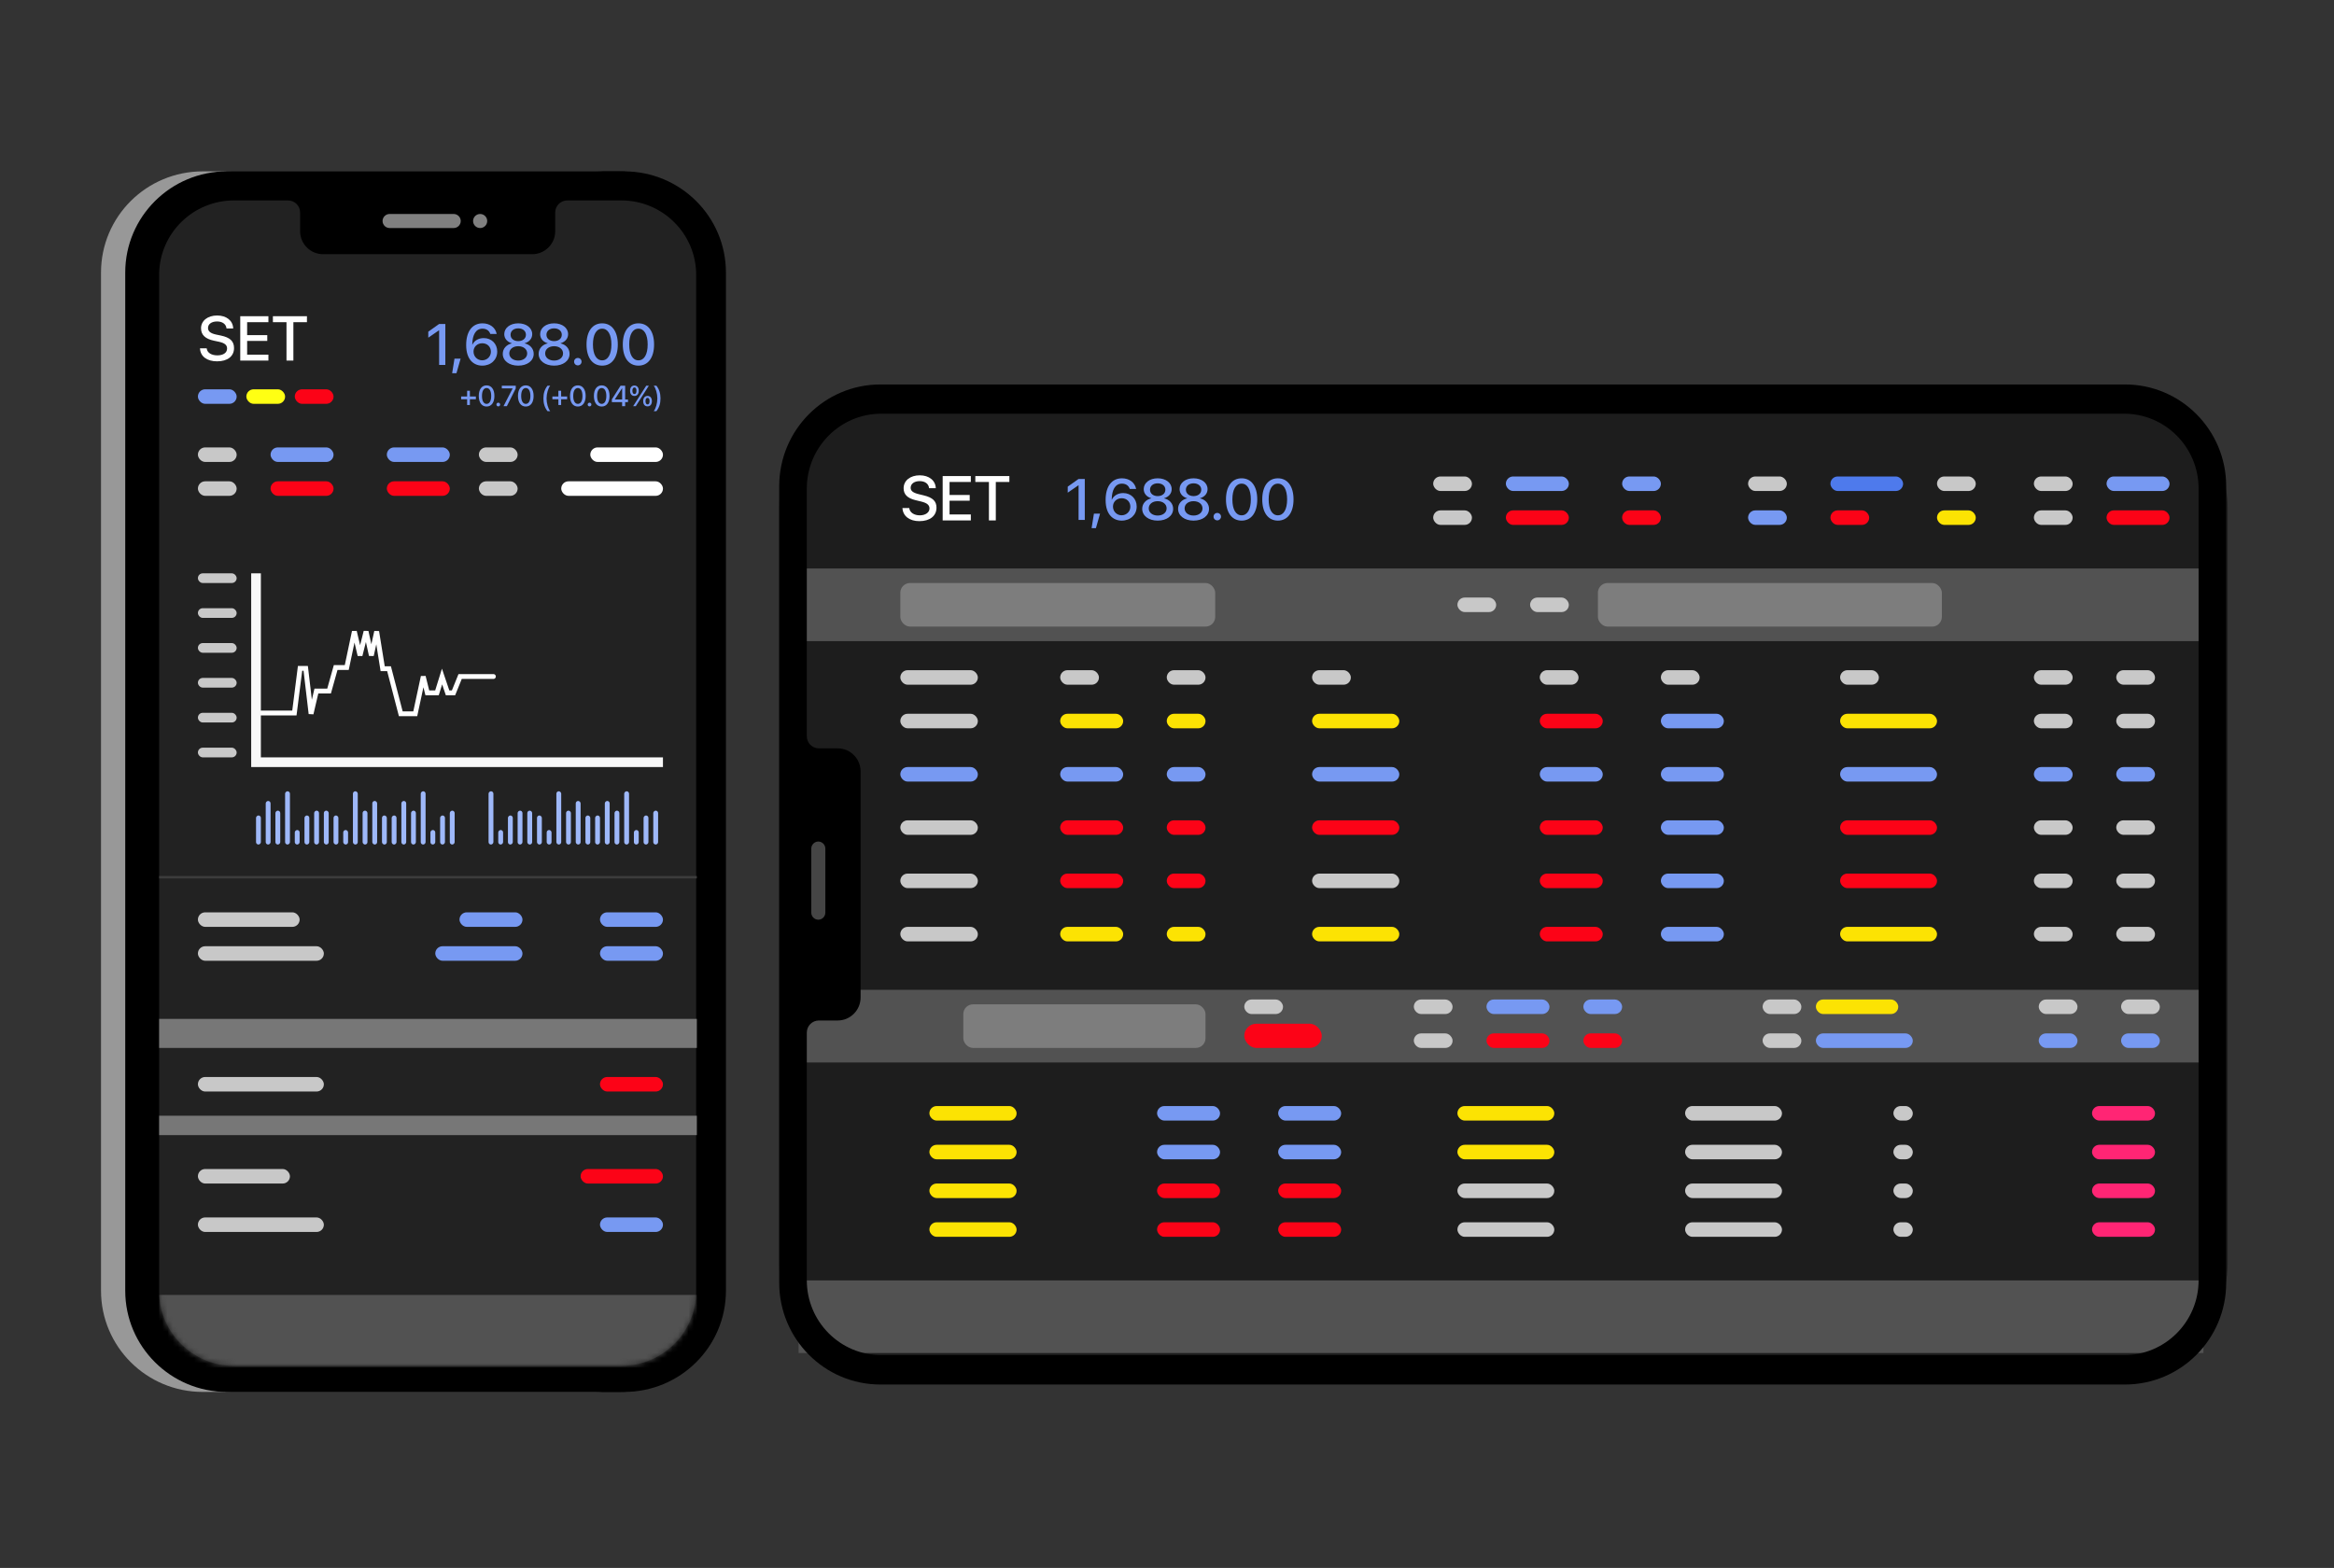 <svg width="439" height="295" viewBox="0 0 439 295" fill="none" xmlns="http://www.w3.org/2000/svg">
<rect x="0" y="0" width="439" height="295" fill="#333333" stroke="none"/>
<path d="M146.563 95.562L146.562 237.714C146.562 248.547 155.201 257.298 165.895 257.298L399.667 257.298C410.335 257.298 419 248.547 419 237.714L419 95.562C419 84.756 410.361 75.977 399.667 75.977L165.895 75.977C155.202 75.977 146.563 84.756 146.563 95.562Z" fill="#1D1D1D"/>
<line x1="150.207" y1="113.79" x2="414.444" y2="113.79" stroke="#525252" stroke-width="13.667"/>
<line x1="150.207" y1="247.731" x2="414.444" y2="247.731" stroke="#525252" stroke-width="13.667"/>
<line x1="150.207" y1="193.061" x2="414.444" y2="193.061" stroke="#525252" stroke-width="13.667"/>
<path d="M146.562 91.471L146.562 241.349C146.562 251.909 155.071 260.488 165.604 260.488L399.68 260.488C410.186 260.488 418.721 251.935 418.721 241.35L418.721 91.471C418.721 80.911 410.212 72.333 399.68 72.333L165.604 72.333C155.071 72.333 146.562 80.911 146.562 91.471ZM399.524 77.834C407.255 77.834 413.533 84.144 413.533 91.914L413.533 240.88C413.533 248.65 407.255 254.96 399.524 254.96L165.76 254.96C158.029 254.96 151.751 248.65 151.751 240.88L151.751 194.291C151.751 193.013 152.763 191.997 154.034 191.997L157.562 191.997C159.923 191.997 161.868 190.067 161.868 187.668L161.868 145.126C161.868 142.753 159.949 140.798 157.562 140.798L154.034 140.798C152.763 140.798 151.751 139.781 151.751 138.503L151.751 91.914C151.751 84.144 158.029 77.834 165.76 77.834L399.524 77.834Z" fill="black"/>
<rect x="283.237" y="89.645" width="11.845" height="2.733" rx="1.367" fill="#7799F2"/>
<rect x="279.592" y="188.05" width="11.845" height="2.733" rx="1.367" fill="#7799F2"/>
<rect x="396.221" y="89.645" width="11.845" height="2.733" rx="1.367" fill="#7799F2"/>
<rect x="305.105" y="89.645" width="7.289" height="2.733" rx="1.367" fill="#7799F2"/>
<rect x="297.815" y="188.05" width="7.289" height="2.733" rx="1.367" fill="#7799F2"/>
<rect x="328.795" y="96.023" width="7.289" height="2.733" rx="1.367" fill="#7799F2"/>
<rect x="283.237" y="96.023" width="11.845" height="2.733" rx="1.367" fill="#FC0317"/>
<rect x="279.592" y="194.428" width="11.845" height="2.733" rx="1.367" fill="#FC0317"/>
<rect x="234.034" y="192.606" width="14.579" height="4.556" rx="2.278" fill="#FC0317"/>
<rect x="181.187" y="188.961" width="45.558" height="8.2" rx="1.822" fill="#7D7D7D"/>
<rect x="300.549" y="109.69" width="64.692" height="8.2" rx="1.822" fill="#7D7D7D"/>
<rect x="169.342" y="109.69" width="59.225" height="8.2" rx="1.822" fill="#7D7D7D"/>
<rect x="396.221" y="96.023" width="11.845" height="2.733" rx="1.367" fill="#FC0317"/>
<rect x="305.105" y="96.023" width="7.289" height="2.733" rx="1.367" fill="#FC0317"/>
<rect x="297.815" y="194.428" width="7.289" height="2.733" rx="1.367" fill="#FC0317"/>
<rect x="364.33" y="96.023" width="7.289" height="2.733" rx="1.367" fill="#FCE303"/>
<rect x="344.285" y="96.023" width="7.289" height="2.733" rx="1.367" fill="#FC0317"/>
<rect x="269.569" y="89.645" width="7.289" height="2.733" rx="1.367" fill="#C8C8C8"/>
<rect x="265.925" y="188.05" width="7.289" height="2.733" rx="1.367" fill="#C8C8C8"/>
<rect x="234.034" y="188.05" width="7.289" height="2.733" rx="1.367" fill="#C8C8C8"/>
<rect x="331.529" y="188.05" width="7.289" height="2.733" rx="1.367" fill="#C8C8C8"/>
<rect x="383.465" y="188.05" width="7.289" height="2.733" rx="1.367" fill="#C8C8C8"/>
<rect x="398.954" y="188.05" width="7.289" height="2.733" rx="1.367" fill="#C8C8C8"/>
<rect x="341.551" y="188.05" width="15.49" height="2.733" rx="1.367" fill="#FCE303"/>
<rect x="382.553" y="89.645" width="7.289" height="2.733" rx="1.367" fill="#C8C8C8"/>
<rect x="312.394" y="134.292" width="11.845" height="2.733" rx="1.367" fill="#7799F2"/>
<rect x="199.41" y="134.292" width="11.845" height="2.733" rx="1.367" fill="#FCE303"/>
<rect x="219.456" y="134.292" width="7.289" height="2.733" rx="1.367" fill="#FCE303"/>
<rect x="246.791" y="134.292" width="16.401" height="2.733" rx="1.367" fill="#FCE303"/>
<rect x="346.107" y="134.292" width="18.223" height="2.733" rx="1.367" fill="#FCE303"/>
<rect x="289.615" y="134.292" width="11.845" height="2.733" rx="1.367" fill="#FC0317"/>
<rect x="169.342" y="134.292" width="14.579" height="2.733" rx="1.367" fill="#C8C8C8"/>
<rect x="382.553" y="134.292" width="7.289" height="2.733" rx="1.367" fill="#C8C8C8"/>
<rect x="398.043" y="134.292" width="7.289" height="2.733" rx="1.367" fill="#C8C8C8"/>
<rect x="312.394" y="174.383" width="11.845" height="2.733" rx="1.367" fill="#7799F2"/>
<rect x="199.41" y="174.383" width="11.845" height="2.733" rx="1.367" fill="#FCE303"/>
<rect x="219.456" y="174.383" width="7.289" height="2.733" rx="1.367" fill="#FCE303"/>
<rect x="246.791" y="174.383" width="16.401" height="2.733" rx="1.367" fill="#FCE303"/>
<rect x="346.107" y="174.383" width="18.223" height="2.733" rx="1.367" fill="#FCE303"/>
<rect x="289.615" y="174.383" width="11.845" height="2.733" rx="1.367" fill="#FC0317"/>
<rect x="169.342" y="174.383" width="14.579" height="2.733" rx="1.367" fill="#C8C8C8"/>
<rect x="382.553" y="174.383" width="7.289" height="2.733" rx="1.367" fill="#C8C8C8"/>
<rect x="398.043" y="174.383" width="7.289" height="2.733" rx="1.367" fill="#C8C8C8"/>
<rect x="312.394" y="154.337" width="11.845" height="2.733" rx="1.367" fill="#7799F2"/>
<rect x="199.41" y="154.337" width="11.845" height="2.733" rx="1.367" fill="#FC0317"/>
<rect x="219.456" y="154.337" width="7.289" height="2.733" rx="1.367" fill="#FC0317"/>
<rect x="246.791" y="154.337" width="16.401" height="2.733" rx="1.367" fill="#FC0317"/>
<rect x="346.107" y="154.337" width="18.223" height="2.733" rx="1.367" fill="#FC0317"/>
<rect x="289.615" y="154.337" width="11.845" height="2.733" rx="1.367" fill="#FC0317"/>
<rect x="169.342" y="154.337" width="14.579" height="2.733" rx="1.367" fill="#C8C8C8"/>
<rect x="382.553" y="154.337" width="7.289" height="2.733" rx="1.367" fill="#C8C8C8"/>
<rect x="398.043" y="154.337" width="7.289" height="2.733" rx="1.367" fill="#C8C8C8"/>
<rect x="312.394" y="164.36" width="11.845" height="2.733" rx="1.367" fill="#7799F2"/>
<rect x="199.41" y="164.36" width="11.845" height="2.733" rx="1.367" fill="#FC0317"/>
<rect x="219.456" y="164.36" width="7.289" height="2.733" rx="1.367" fill="#FC0317"/>
<rect x="246.791" y="164.36" width="16.401" height="2.733" rx="1.367" fill="#C8C8C8"/>
<rect x="346.107" y="164.36" width="18.223" height="2.733" rx="1.367" fill="#FC0317"/>
<rect x="289.615" y="164.36" width="11.845" height="2.733" rx="1.367" fill="#FC0317"/>
<rect x="169.342" y="164.36" width="14.579" height="2.733" rx="1.367" fill="#C8C8C8"/>
<rect x="382.553" y="164.36" width="7.289" height="2.733" rx="1.367" fill="#C8C8C8"/>
<rect x="398.043" y="164.36" width="7.289" height="2.733" rx="1.367" fill="#C8C8C8"/>
<rect x="312.394" y="144.314" width="11.845" height="2.733" rx="1.367" fill="#7799F2"/>
<rect x="199.41" y="144.314" width="11.845" height="2.733" rx="1.367" fill="#7799F2"/>
<rect x="219.456" y="144.314" width="7.289" height="2.733" rx="1.367" fill="#7799F2"/>
<rect x="246.791" y="144.314" width="16.401" height="2.733" rx="1.367" fill="#7799F2"/>
<rect x="346.107" y="144.314" width="18.223" height="2.733" rx="1.367" fill="#7799F2"/>
<rect x="341.551" y="194.428" width="18.223" height="2.733" rx="1.367" fill="#7799F2"/>
<rect x="289.615" y="144.314" width="11.845" height="2.733" rx="1.367" fill="#7799F2"/>
<rect x="174.809" y="208.095" width="16.401" height="2.733" rx="1.367" fill="#FCE303"/>
<rect x="274.125" y="208.095" width="18.223" height="2.733" rx="1.367" fill="#FCE303"/>
<rect x="240.412" y="208.095" width="11.845" height="2.733" rx="1.367" fill="#7799F2"/>
<rect x="217.633" y="208.095" width="11.845" height="2.733" rx="1.367" fill="#7799F2"/>
<rect x="174.809" y="215.385" width="16.401" height="2.733" rx="1.367" fill="#FCE303"/>
<rect x="274.125" y="215.385" width="18.223" height="2.733" rx="1.367" fill="#FCE303"/>
<rect x="240.412" y="215.385" width="11.845" height="2.733" rx="1.367" fill="#7799F2"/>
<rect x="217.633" y="215.385" width="11.845" height="2.733" rx="1.367" fill="#7799F2"/>
<rect x="174.809" y="222.674" width="16.401" height="2.733" rx="1.367" fill="#FCE303"/>
<rect x="274.125" y="222.674" width="18.223" height="2.733" rx="1.367" fill="#C8C8C8"/>
<rect x="316.95" y="208.095" width="18.223" height="2.733" rx="1.367" fill="#C8C8C8"/>
<rect x="356.13" y="208.095" width="3.645" height="2.733" rx="1.367" fill="#C8C8C8"/>
<rect x="393.488" y="208.095" width="11.845" height="2.733" rx="1.367" fill="#FF2574"/>
<rect x="316.95" y="222.674" width="18.223" height="2.733" rx="1.367" fill="#C8C8C8"/>
<rect x="356.13" y="222.674" width="3.645" height="2.733" rx="1.367" fill="#C8C8C8"/>
<rect x="393.488" y="222.674" width="11.845" height="2.733" rx="1.367" fill="#FF2574"/>
<rect x="240.412" y="222.674" width="11.845" height="2.733" rx="1.367" fill="#FC0317"/>
<rect x="217.633" y="222.674" width="11.845" height="2.733" rx="1.367" fill="#FC0317"/>
<rect x="174.809" y="229.964" width="16.401" height="2.733" rx="1.367" fill="#FCE303"/>
<rect x="274.125" y="229.964" width="18.223" height="2.733" rx="1.367" fill="#C8C8C8"/>
<rect x="316.95" y="215.385" width="18.223" height="2.733" rx="1.367" fill="#C8C8C8"/>
<rect x="356.13" y="215.385" width="3.645" height="2.733" rx="1.367" fill="#C8C8C8"/>
<rect x="393.488" y="215.385" width="11.845" height="2.733" rx="1.367" fill="#FF2574"/>
<rect x="316.95" y="229.964" width="18.223" height="2.733" rx="1.367" fill="#C8C8C8"/>
<rect x="356.13" y="229.964" width="3.645" height="2.733" rx="1.367" fill="#C8C8C8"/>
<rect x="393.488" y="229.964" width="11.845" height="2.733" rx="1.367" fill="#FF2574"/>
<rect x="240.412" y="229.964" width="11.845" height="2.733" rx="1.367" fill="#FC0317"/>
<rect x="217.633" y="229.964" width="11.845" height="2.733" rx="1.367" fill="#FC0317"/>
<rect x="169.342" y="144.314" width="14.579" height="2.733" rx="1.367" fill="#7799F2"/>
<rect x="382.553" y="144.314" width="7.289" height="2.733" rx="1.367" fill="#7799F2"/>
<rect x="383.465" y="194.428" width="7.289" height="2.733" rx="1.367" fill="#7799F2"/>
<rect x="398.954" y="194.428" width="7.289" height="2.733" rx="1.367" fill="#7799F2"/>
<rect x="398.043" y="144.314" width="7.289" height="2.733" rx="1.367" fill="#7799F2"/>
<rect x="398.043" y="126.091" width="7.289" height="2.733" rx="1.367" fill="#C8C8C8"/>
<rect x="382.553" y="126.091" width="7.289" height="2.733" rx="1.367" fill="#C8C8C8"/>
<rect x="346.107" y="126.091" width="7.289" height="2.733" rx="1.367" fill="#C8C8C8"/>
<rect x="312.394" y="126.091" width="7.289" height="2.733" rx="1.367" fill="#C8C8C8"/>
<rect x="289.615" y="126.091" width="7.289" height="2.733" rx="1.367" fill="#C8C8C8"/>
<rect x="246.791" y="126.091" width="7.289" height="2.733" rx="1.367" fill="#C8C8C8"/>
<rect x="219.456" y="126.091" width="7.289" height="2.733" rx="1.367" fill="#C8C8C8"/>
<rect x="199.41" y="126.091" width="7.289" height="2.733" rx="1.367" fill="#C8C8C8"/>
<rect x="169.342" y="126.091" width="14.579" height="2.733" rx="1.367" fill="#C8C8C8"/>
<rect x="328.795" y="89.645" width="7.289" height="2.733" rx="1.367" fill="#C8C8C8"/>
<rect x="364.33" y="89.645" width="7.289" height="2.733" rx="1.367" fill="#C8C8C8"/>
<rect x="344.285" y="89.645" width="13.667" height="2.733" rx="1.367" fill="#4E7AEC"/>
<rect x="269.569" y="96.023" width="7.289" height="2.733" rx="1.367" fill="#C8C8C8"/>
<rect x="265.925" y="194.428" width="7.289" height="2.733" rx="1.367" fill="#C8C8C8"/>
<rect x="331.529" y="194.428" width="7.289" height="2.733" rx="1.367" fill="#C8C8C8"/>
<rect x="382.553" y="96.023" width="7.289" height="2.733" rx="1.367" fill="#C8C8C8"/>
<rect x="287.793" y="112.424" width="7.289" height="2.733" rx="1.367" fill="#C8C8C8"/>
<rect x="274.125" y="112.424" width="7.289" height="2.733" rx="1.367" fill="#C8C8C8"/>
<path d="M169.741 95.586C169.822 97.096 171.071 98.05 172.922 98.05C174.9 98.05 176.143 97.073 176.143 95.511C176.143 94.29 175.432 93.602 173.72 93.197L172.8 92.972C171.725 92.706 171.285 92.359 171.285 91.769C171.285 91.028 171.973 90.519 172.98 90.519C173.986 90.519 174.674 91.023 174.75 91.856H176.01C175.97 90.415 174.761 89.426 172.997 89.426C171.216 89.426 169.961 90.415 169.961 91.856C169.961 93.018 170.672 93.735 172.205 94.105L173.286 94.366C174.368 94.632 174.825 95.019 174.825 95.667C174.825 96.413 174.067 96.957 173.014 96.957C171.916 96.957 171.112 96.413 171.019 95.586H169.741ZM182.604 96.789H178.602V94.198H182.39V93.122H178.602V90.681H182.604V89.565H177.306V97.911H182.604V96.789ZM187.3 97.911V90.681H189.851V89.565H183.448V90.681H186.005V97.911H187.3Z" fill="white"/>
<path d="M202.868 97.822H204.037V90.118H202.857L200.828 91.56V92.692L202.841 91.303H202.868V97.822ZM205.318 99.371H206.13L206.909 96.637H205.756L205.318 99.371ZM210.983 97.95C212.606 97.95 213.797 96.845 213.797 95.308V95.297C213.797 93.84 212.734 92.766 211.261 92.766C210.214 92.766 209.435 93.311 209.13 94.005H209.104C209.104 93.936 209.104 93.866 209.109 93.797C209.157 92.27 209.696 90.994 211.02 90.994C211.757 90.994 212.259 91.357 212.478 91.933L212.494 91.987H213.695L213.679 91.923C213.433 90.775 212.403 89.99 211.031 89.99C209.104 89.99 207.956 91.506 207.956 94.074V94.085C207.956 96.856 209.408 97.95 210.983 97.95ZM209.339 95.313V95.308C209.339 94.395 210.049 93.738 210.983 93.738C211.923 93.738 212.606 94.4 212.606 95.329V95.34C212.606 96.237 211.88 96.947 210.967 96.947C210.054 96.947 209.339 96.226 209.339 95.313ZM217.747 97.95C219.456 97.95 220.657 97.037 220.657 95.735V95.724C220.657 94.752 219.963 93.984 218.959 93.765V93.738C219.819 93.493 220.379 92.852 220.379 92.035V92.024C220.379 90.85 219.28 89.99 217.747 89.99C216.215 89.99 215.121 90.85 215.121 92.024V92.035C215.121 92.852 215.681 93.493 216.541 93.738V93.765C215.537 93.984 214.838 94.752 214.838 95.724V95.735C214.838 97.037 216.044 97.95 217.747 97.95ZM217.747 93.338C216.893 93.338 216.306 92.841 216.306 92.142V92.131C216.306 91.426 216.893 90.935 217.747 90.935C218.601 90.935 219.194 91.426 219.194 92.131V92.142C219.194 92.841 218.607 93.338 217.747 93.338ZM217.747 96.995C216.765 96.995 216.066 96.434 216.066 95.655V95.644C216.066 94.859 216.76 94.293 217.747 94.293C218.735 94.293 219.429 94.859 219.429 95.644V95.655C219.429 96.434 218.73 96.995 217.747 96.995ZM224.496 97.95C226.204 97.95 227.405 97.037 227.405 95.735V95.724C227.405 94.752 226.711 93.984 225.707 93.765V93.738C226.567 93.493 227.128 92.852 227.128 92.035V92.024C227.128 90.85 226.028 89.99 224.496 89.99C222.963 89.99 221.869 90.85 221.869 92.024V92.035C221.869 92.852 222.429 93.493 223.289 93.738V93.765C222.285 93.984 221.586 94.752 221.586 95.724V95.735C221.586 97.037 222.792 97.95 224.496 97.95ZM224.496 93.338C223.641 93.338 223.054 92.841 223.054 92.142V92.131C223.054 91.426 223.641 90.935 224.496 90.935C225.35 90.935 225.942 91.426 225.942 92.131V92.142C225.942 92.841 225.355 93.338 224.496 93.338ZM224.496 96.995C223.513 96.995 222.814 96.434 222.814 95.655V95.644C222.814 94.859 223.508 94.293 224.496 94.293C225.483 94.293 226.177 94.859 226.177 95.644V95.655C226.177 96.434 225.478 96.995 224.496 96.995ZM228.959 97.902C229.349 97.902 229.658 97.593 229.658 97.203C229.658 96.808 229.349 96.504 228.959 96.504C228.564 96.504 228.254 96.808 228.254 97.203C228.254 97.593 228.564 97.902 228.959 97.902ZM233.534 97.95C235.371 97.95 236.476 96.418 236.476 93.973V93.962C236.476 91.517 235.371 89.99 233.534 89.99C231.692 89.99 230.593 91.517 230.593 93.962V93.973C230.593 96.418 231.692 97.95 233.534 97.95ZM233.534 96.952C232.434 96.952 231.799 95.82 231.799 93.973V93.962C231.799 92.115 232.434 90.994 233.534 90.994C234.629 90.994 235.269 92.115 235.269 93.962V93.973C235.269 95.82 234.629 96.952 233.534 96.952ZM240.357 97.95C242.194 97.95 243.299 96.418 243.299 93.973V93.962C243.299 91.517 242.194 89.99 240.357 89.99C238.515 89.99 237.416 91.517 237.416 93.962V93.973C237.416 96.418 238.515 97.95 240.357 97.95ZM240.357 96.952C239.257 96.952 238.622 95.82 238.622 93.973V93.962C238.622 92.115 239.257 90.994 240.357 90.994C241.452 90.994 242.092 92.115 242.092 93.962V93.973C242.092 95.82 241.452 96.952 240.357 96.952Z" fill="#7799F2"/>
<g clip-path="url(#clip0_851_24717)">
<path d="M111.9 32.242H38.138C27.552 32.242 19 40.75 19 51.283V242.839C19 253.345 27.552 261.88 38.138 261.88H111.9C122.46 261.88 131.038 253.371 131.038 242.839V51.283C131.038 40.75 122.46 32.242 111.9 32.242Z" fill="#989898"/>
<path d="M116.456 32.242H42.694C32.134 32.242 23.556 40.75 23.556 51.283V242.839C23.556 253.345 32.108 261.88 42.694 261.88H116.456C127.016 261.88 135.594 253.371 135.594 242.839V51.283C135.594 40.75 127.016 32.242 116.456 32.242Z" fill="black"/>
<path d="M117.402 32.242H43.639C33.08 32.242 24.502 40.75 24.502 51.283V242.839C24.502 253.345 33.054 261.88 43.639 261.88H117.402C127.962 261.88 136.54 253.371 136.54 242.839V51.283C136.54 40.75 127.962 32.242 117.402 32.242ZM131.038 242.683C131.038 250.414 124.728 256.692 116.959 256.692H44.109C36.339 256.692 30.029 250.414 30.029 242.683V51.438C30.029 43.708 36.339 37.43 44.109 37.43H54.252C55.529 37.43 56.546 38.442 56.546 39.713V43.241C56.546 45.602 58.475 47.547 60.874 47.547H100.193C102.566 47.547 104.521 45.627 104.521 43.241V39.713C104.521 38.442 105.538 37.43 106.816 37.43H116.959C124.728 37.43 131.038 43.708 131.038 51.438V242.683Z" fill="black"/>
<path d="M130.943 242.962C130.943 250.692 124.633 256.97 116.864 256.97H44.014C36.244 256.97 29.934 250.692 29.934 242.962V51.717C29.934 43.986 36.244 37.709 44.014 37.709H54.157C55.434 37.709 56.451 38.72 56.451 39.991V43.52C56.451 45.88 58.38 47.826 60.779 47.826H100.098C102.471 47.826 104.426 45.906 104.426 43.52V39.991C104.426 38.72 105.443 37.709 106.721 37.709H116.864C124.633 37.709 130.943 43.986 130.943 51.717V242.962Z" fill="#222222"/>
<path d="M40.838 67.982C42.816 67.982 44.019 67.016 44.019 65.495V65.489C44.019 64.199 43.279 63.499 41.555 63.135L40.642 62.944C39.6 62.718 39.126 62.337 39.126 61.712V61.706C39.126 60.977 39.786 60.486 40.821 60.48C41.81 60.48 42.481 60.949 42.596 61.724L42.602 61.804H43.863L43.857 61.706C43.771 60.307 42.579 59.358 40.838 59.358C39.074 59.358 37.819 60.336 37.813 61.758V61.764C37.813 63.002 38.606 63.754 40.242 64.101L41.151 64.292C42.255 64.534 42.712 64.899 42.712 65.57V65.576C42.712 66.356 42.007 66.859 40.89 66.859C39.774 66.859 39.005 66.379 38.889 65.61L38.877 65.535H37.617L37.623 65.622C37.727 67.091 38.964 67.982 40.838 67.982ZM45.188 67.843H50.486V66.727H46.483V64.135H50.272V63.048H46.483V60.613H50.486V59.497H45.188V67.843ZM53.886 67.843H55.182V60.613H57.733V59.497H51.33V60.613H53.886V67.843Z" fill="white"/>
<path d="M82.594 68.665H83.764V60.961H82.584L80.555 62.403V63.534L82.568 62.146H82.594V68.665ZM85.045 70.213H85.856L86.636 67.48H85.483L85.045 70.213ZM90.71 68.793C92.332 68.793 93.523 67.688 93.523 66.15V66.14C93.523 64.682 92.461 63.609 90.987 63.609C89.941 63.609 89.161 64.154 88.857 64.848H88.83C88.83 64.778 88.83 64.709 88.836 64.64C88.884 63.113 89.423 61.837 90.747 61.837C91.484 61.837 91.986 62.2 92.204 62.776L92.22 62.83H93.422L93.406 62.766C93.16 61.618 92.13 60.833 90.758 60.833C88.83 60.833 87.682 62.349 87.682 64.917V64.928C87.682 67.699 89.135 68.793 90.71 68.793ZM89.065 66.156V66.15C89.065 65.237 89.775 64.581 90.71 64.581C91.649 64.581 92.332 65.243 92.332 66.172V66.183C92.332 67.079 91.606 67.79 90.694 67.79C89.781 67.79 89.065 67.069 89.065 66.156ZM97.474 68.793C99.182 68.793 100.383 67.88 100.383 66.578V66.567C100.383 65.595 99.689 64.826 98.686 64.608V64.581C99.545 64.335 100.106 63.695 100.106 62.878V62.867C100.106 61.693 99.006 60.833 97.474 60.833C95.942 60.833 94.847 61.693 94.847 62.867V62.878C94.847 63.695 95.408 64.335 96.267 64.581V64.608C95.263 64.826 94.564 65.595 94.564 66.567V66.578C94.564 67.88 95.771 68.793 97.474 68.793ZM97.474 64.18C96.62 64.18 96.032 63.684 96.032 62.984V62.974C96.032 62.269 96.62 61.778 97.474 61.778C98.328 61.778 98.921 62.269 98.921 62.974V62.984C98.921 63.684 98.333 64.18 97.474 64.18ZM97.474 67.838C96.492 67.838 95.792 67.277 95.792 66.498V66.487C95.792 65.702 96.486 65.136 97.474 65.136C98.462 65.136 99.156 65.702 99.156 66.487V66.498C99.156 67.277 98.456 67.838 97.474 67.838ZM104.222 68.793C105.931 68.793 107.132 67.88 107.132 66.578V66.567C107.132 65.595 106.438 64.826 105.434 64.608V64.581C106.294 64.335 106.854 63.695 106.854 62.878V62.867C106.854 61.693 105.754 60.833 104.222 60.833C102.69 60.833 101.595 61.693 101.595 62.867V62.878C101.595 63.695 102.156 64.335 103.016 64.581V64.608C102.012 64.826 101.312 65.595 101.312 66.567V66.578C101.312 67.88 102.519 68.793 104.222 68.793ZM104.222 64.18C103.368 64.18 102.781 63.684 102.781 62.984V62.974C102.781 62.269 103.368 61.778 104.222 61.778C105.076 61.778 105.669 62.269 105.669 62.974V62.984C105.669 63.684 105.082 64.18 104.222 64.18ZM104.222 67.838C103.24 67.838 102.54 67.277 102.54 66.498V66.487C102.54 65.702 103.234 65.136 104.222 65.136C105.21 65.136 105.904 65.702 105.904 66.487V66.498C105.904 67.277 105.204 67.838 104.222 67.838ZM108.685 68.745C109.075 68.745 109.385 68.436 109.385 68.046C109.385 67.651 109.075 67.346 108.685 67.346C108.29 67.346 107.981 67.651 107.981 68.046C107.981 68.436 108.29 68.745 108.685 68.745ZM113.261 68.793C115.097 68.793 116.202 67.261 116.202 64.816V64.805C116.202 62.36 115.097 60.833 113.261 60.833C111.419 60.833 110.319 62.36 110.319 64.805V64.816C110.319 67.261 111.419 68.793 113.261 68.793ZM113.261 67.795C112.161 67.795 111.526 66.663 111.526 64.816V64.805C111.526 62.958 112.161 61.837 113.261 61.837C114.355 61.837 114.996 62.958 114.996 64.805V64.816C114.996 66.663 114.355 67.795 113.261 67.795ZM120.084 68.793C121.92 68.793 123.025 67.261 123.025 64.816V64.805C123.025 62.36 121.92 60.833 120.084 60.833C118.242 60.833 117.142 62.36 117.142 64.805V64.816C117.142 67.261 118.242 68.793 120.084 68.793ZM120.084 67.795C118.984 67.795 118.349 66.663 118.349 64.816V64.805C118.349 62.958 118.984 61.837 120.084 61.837C121.178 61.837 121.819 62.958 121.819 64.805V64.816C121.819 66.663 121.178 67.795 120.084 67.795Z" fill="#7799F2"/>
<path d="M86.733 75.119H87.859V76.197H88.38V75.119H89.509V74.598H88.38V73.52H87.859V74.598H86.733V75.119ZM91.522 76.486C92.44 76.486 92.993 75.719 92.993 74.497V74.491C92.993 73.269 92.44 72.505 91.522 72.505C90.601 72.505 90.051 73.269 90.051 74.491V74.497C90.051 75.719 90.601 76.486 91.522 76.486ZM91.522 75.986C90.972 75.986 90.654 75.42 90.654 74.497V74.491C90.654 73.568 90.972 73.007 91.522 73.007C92.069 73.007 92.389 73.568 92.389 74.491V74.497C92.389 75.42 92.069 75.986 91.522 75.986ZM93.724 76.461C93.919 76.461 94.074 76.307 94.074 76.112C94.074 75.914 93.919 75.762 93.724 75.762C93.527 75.762 93.372 75.914 93.372 76.112C93.372 76.307 93.527 76.461 93.724 76.461ZM94.707 76.421H95.334L97.008 73.087V72.569H94.386V73.074H96.418V73.087L94.707 76.421ZM98.895 76.486C99.813 76.486 100.366 75.719 100.366 74.497V74.491C100.366 73.269 99.813 72.505 98.895 72.505C97.974 72.505 97.424 73.269 97.424 74.491V74.497C97.424 75.719 97.974 76.486 98.895 76.486ZM98.895 75.986C98.345 75.986 98.027 75.42 98.027 74.497V74.491C98.027 73.568 98.345 73.007 98.895 73.007C99.442 73.007 99.762 73.568 99.762 74.491V74.497C99.762 75.42 99.442 75.986 98.895 75.986ZM102.982 77.356H103.489C103.099 76.902 102.803 75.858 102.803 74.961C102.803 74.062 103.099 73.023 103.489 72.569H102.982C102.451 73.229 102.21 74.006 102.21 74.961C102.21 75.914 102.448 76.694 102.982 77.356ZM103.897 75.119H105.024V76.197H105.544V75.119H106.674V74.598H105.544V73.52H105.024V74.598H103.897V75.119ZM108.686 76.486C109.605 76.486 110.157 75.719 110.157 74.497V74.491C110.157 73.269 109.605 72.505 108.686 72.505C107.765 72.505 107.215 73.269 107.215 74.491V74.497C107.215 75.719 107.765 76.486 108.686 76.486ZM108.686 75.986C108.136 75.986 107.819 75.42 107.819 74.497V74.491C107.819 73.568 108.136 73.007 108.686 73.007C109.234 73.007 109.554 73.568 109.554 74.491V74.497C109.554 75.42 109.234 75.986 108.686 75.986ZM110.889 76.461C111.083 76.461 111.238 76.307 111.238 76.112C111.238 75.914 111.083 75.762 110.889 75.762C110.691 75.762 110.536 75.914 110.536 76.112C110.536 76.307 110.691 76.461 110.889 76.461ZM113.176 76.486C114.095 76.486 114.647 75.719 114.647 74.497V74.491C114.647 73.269 114.095 72.505 113.176 72.505C112.255 72.505 111.705 73.269 111.705 74.491V74.497C111.705 75.719 112.255 76.486 113.176 76.486ZM113.176 75.986C112.626 75.986 112.309 75.42 112.309 74.497V74.491C112.309 73.568 112.626 73.007 113.176 73.007C113.724 73.007 114.044 73.568 114.044 74.491V74.497C114.044 75.42 113.724 75.986 113.176 75.986ZM117.012 76.421H117.586V75.655H118.117V75.153H117.586V72.569H116.721L115.085 75.135V75.655H117.012V76.421ZM115.64 75.161V75.145L117.002 73.042H117.018V75.161H115.64ZM119.329 74.499C119.839 74.499 120.149 74.123 120.149 73.517V73.514C120.149 72.914 119.839 72.537 119.329 72.537C118.819 72.537 118.507 72.914 118.507 73.514V73.517C118.507 74.123 118.819 74.499 119.329 74.499ZM119.583 76.421L122.039 72.569H121.548L119.089 76.421H119.583ZM119.329 74.136C119.086 74.136 118.948 73.909 118.948 73.52V73.517C118.948 73.125 119.086 72.9 119.329 72.9C119.572 72.9 119.711 73.125 119.711 73.517V73.52C119.711 73.909 119.572 74.136 119.329 74.136ZM121.796 76.453C122.306 76.453 122.615 76.077 122.615 75.474V75.471C122.615 74.868 122.306 74.491 121.796 74.491C121.286 74.491 120.976 74.868 120.976 75.471V75.474C120.976 76.077 121.286 76.453 121.796 76.453ZM121.796 76.09C121.553 76.09 121.414 75.864 121.414 75.474V75.471C121.414 75.079 121.553 74.857 121.796 74.857C122.039 74.857 122.178 75.079 122.178 75.471V75.474C122.178 75.864 122.039 76.09 121.796 76.09ZM123.462 77.356C123.993 76.694 124.233 75.914 124.233 74.961C124.233 74.008 123.993 73.231 123.462 72.569H122.954C123.344 73.023 123.64 74.062 123.64 74.961C123.64 75.858 123.344 76.902 122.954 77.356H123.462Z" fill="#7799F2"/>
<rect x="37.223" y="73.244" width="7.289" height="2.733" rx="1.367" fill="#7799F2"/>
<rect x="50.891" y="84.178" width="11.845" height="2.733" rx="1.367" fill="#7799F2"/>
<rect x="72.759" y="84.178" width="11.845" height="2.733" rx="1.367" fill="#7799F2"/>
<rect x="50.891" y="90.556" width="11.845" height="2.733" rx="1.367" fill="#FC0317"/>
<rect x="72.759" y="90.556" width="11.845" height="2.733" rx="1.367" fill="#FC0317"/>
<rect x="37.223" y="84.178" width="7.289" height="2.733" rx="1.367" fill="#C8C8C8"/>
<rect x="86.426" y="171.649" width="11.845" height="2.733" rx="1.367" fill="#7799F2"/>
<rect x="112.85" y="171.649" width="11.845" height="2.733" rx="1.367" fill="#7799F2"/>
<rect x="37.223" y="171.649" width="19.134" height="2.733" rx="1.367" fill="#C8C8C8"/>
<rect x="81.87" y="178.027" width="16.401" height="2.733" rx="1.367" fill="#7799F2"/>
<rect x="112.85" y="178.027" width="11.845" height="2.733" rx="1.367" fill="#7799F2"/>
<rect x="37.223" y="178.027" width="23.69" height="2.733" rx="1.367" fill="#C8C8C8"/>
<rect x="112.85" y="229.052" width="11.845" height="2.733" rx="1.367" fill="#7799F2"/>
<rect x="37.223" y="229.052" width="23.69" height="2.733" rx="1.367" fill="#C8C8C8"/>
<rect x="90.071" y="84.178" width="7.289" height="2.733" rx="1.367" fill="#C8C8C8"/>
<rect x="111.028" y="84.178" width="13.667" height="2.733" rx="1.367" fill="white"/>
<rect x="49.068" y="153.426" width="5.467" height="0.911" rx="0.456" transform="rotate(90 49.068 153.426)" fill="#9EB8F9"/>
<rect x="50.891" y="150.692" width="8.2" height="0.911" rx="0.456" transform="rotate(90 50.891 150.692)" fill="#9EB8F9"/>
<rect x="52.713" y="152.515" width="6.378" height="0.911" rx="0.456" transform="rotate(90 52.713 152.515)" fill="#9EB8F9"/>
<rect x="60.002" y="152.515" width="6.378" height="0.911" rx="0.456" transform="rotate(90 60.002 152.515)" fill="#9EB8F9"/>
<rect x="54.535" y="148.87" width="10.023" height="0.911" rx="0.456" transform="rotate(90 54.535 148.87)" fill="#9EB8F9"/>
<rect x="56.358" y="156.159" width="2.733" height="0.911" rx="0.456" transform="rotate(90 56.358 156.159)" fill="#9EB8F9"/>
<rect x="58.18" y="153.426" width="5.467" height="0.911" rx="0.456" transform="rotate(90 58.18 153.426)" fill="#9EB8F9"/>
<rect width="5.467" height="0.911" rx="0.456" transform="matrix(4.37114e-08 1 1 -4.37114e-08 71.847 153.426)" fill="#9EB8F9"/>
<rect width="8.2" height="0.911" rx="0.456" transform="matrix(4.37114e-08 1 1 -4.37114e-08 70.025 150.692)" fill="#9EB8F9"/>
<rect width="6.378" height="0.911" rx="0.456" transform="matrix(4.37114e-08 1 1 -4.37114e-08 68.203 152.515)" fill="#9EB8F9"/>
<rect width="6.378" height="0.911" rx="0.456" transform="matrix(4.37114e-08 1 1 -4.37114e-08 60.914 152.515)" fill="#9EB8F9"/>
<rect width="10.023" height="0.911" rx="0.456" transform="matrix(4.37114e-08 1 1 -4.37114e-08 66.381 148.87)" fill="#9EB8F9"/>
<rect width="2.733" height="0.911" rx="0.456" transform="matrix(4.37114e-08 1 1 -4.37114e-08 64.558 156.159)" fill="#9EB8F9"/>
<rect width="5.467" height="0.911" rx="0.456" transform="matrix(4.37114e-08 1 1 -4.37114e-08 62.736 153.426)" fill="#9EB8F9"/>
<rect x="74.581" y="153.426" width="5.467" height="0.911" rx="0.456" transform="rotate(90 74.581 153.426)" fill="#9EB8F9"/>
<rect x="76.403" y="150.692" width="8.2" height="0.911" rx="0.456" transform="rotate(90 76.403 150.692)" fill="#9EB8F9"/>
<rect x="78.226" y="152.515" width="6.378" height="0.911" rx="0.456" transform="rotate(90 78.226 152.515)" fill="#9EB8F9"/>
<rect x="85.515" y="152.515" width="6.378" height="0.911" rx="0.456" transform="rotate(90 85.515 152.515)" fill="#9EB8F9"/>
<rect x="80.048" y="148.87" width="10.023" height="0.911" rx="0.456" transform="rotate(90 80.048 148.87)" fill="#9EB8F9"/>
<rect x="81.87" y="156.159" width="2.733" height="0.911" rx="0.456" transform="rotate(90 81.87 156.159)" fill="#9EB8F9"/>
<rect x="83.693" y="153.426" width="5.467" height="0.911" rx="0.456" transform="rotate(90 83.693 153.426)" fill="#9EB8F9"/>
<rect x="98.271" y="152.515" width="6.378" height="0.911" rx="0.456" transform="rotate(90 98.271 152.515)" fill="#9EB8F9"/>
<rect x="92.804" y="148.87" width="10.023" height="0.911" rx="0.456" transform="rotate(90 92.804 148.87)" fill="#9EB8F9"/>
<rect x="94.626" y="156.159" width="2.733" height="0.911" rx="0.456" transform="rotate(90 94.626 156.159)" fill="#9EB8F9"/>
<rect x="96.449" y="153.426" width="5.467" height="0.911" rx="0.456" transform="rotate(90 96.449 153.426)" fill="#9EB8F9"/>
<rect width="5.467" height="0.911" rx="0.456" transform="matrix(4.37114e-08 1 1 -4.37114e-08 110.116 153.426)" fill="#9EB8F9"/>
<rect width="8.2" height="0.911" rx="0.456" transform="matrix(4.37114e-08 1 1 -4.37114e-08 108.294 150.692)" fill="#9EB8F9"/>
<rect width="6.378" height="0.911" rx="0.456" transform="matrix(4.37114e-08 1 1 -4.37114e-08 106.472 152.515)" fill="#9EB8F9"/>
<rect width="6.378" height="0.911" rx="0.456" transform="matrix(4.37114e-08 1 1 -4.37114e-08 99.182 152.515)" fill="#9EB8F9"/>
<rect width="10.023" height="0.911" rx="0.456" transform="matrix(4.37114e-08 1 1 -4.37114e-08 104.649 148.87)" fill="#9EB8F9"/>
<rect width="2.733" height="0.911" rx="0.456" transform="matrix(4.37114e-08 1 1 -4.37114e-08 102.827 156.159)" fill="#9EB8F9"/>
<rect width="5.467" height="0.911" rx="0.456" transform="matrix(4.37114e-08 1 1 -4.37114e-08 101.005 153.426)" fill="#9EB8F9"/>
<rect x="112.85" y="153.426" width="5.467" height="0.911" rx="0.456" transform="rotate(90 112.85 153.426)" fill="#9EB8F9"/>
<rect x="114.672" y="150.692" width="8.2" height="0.911" rx="0.456" transform="rotate(90 114.672 150.692)" fill="#9EB8F9"/>
<rect x="116.494" y="152.515" width="6.378" height="0.911" rx="0.456" transform="rotate(90 116.494 152.515)" fill="#9EB8F9"/>
<rect x="123.784" y="152.515" width="6.378" height="0.911" rx="0.456" transform="rotate(90 123.784 152.515)" fill="#9EB8F9"/>
<rect x="118.317" y="148.87" width="10.023" height="0.911" rx="0.456" transform="rotate(90 118.317 148.87)" fill="#9EB8F9"/>
<rect x="120.139" y="156.159" width="2.733" height="0.911" rx="0.456" transform="rotate(90 120.139 156.159)" fill="#9EB8F9"/>
<rect x="121.961" y="153.426" width="5.467" height="0.911" rx="0.456" transform="rotate(90 121.961 153.426)" fill="#9EB8F9"/>
<rect x="37.223" y="90.556" width="7.289" height="2.733" rx="1.367" fill="#C8C8C8"/>
<rect x="37.223" y="107.868" width="7.289" height="1.822" rx="0.911" fill="#C8C8C8"/>
<rect x="37.223" y="114.428" width="7.289" height="1.822" rx="0.911" fill="#C8C8C8"/>
<rect x="37.223" y="120.989" width="7.289" height="1.822" rx="0.911" fill="#C8C8C8"/>
<rect x="37.223" y="127.549" width="7.289" height="1.822" rx="0.911" fill="#C8C8C8"/>
<rect x="37.223" y="134.109" width="7.289" height="1.822" rx="0.911" fill="#C8C8C8"/>
<rect x="37.223" y="140.67" width="7.289" height="1.822" rx="0.911" fill="#C8C8C8"/>
<rect x="90.071" y="90.556" width="7.289" height="2.733" rx="1.367" fill="#C8C8C8"/>
<rect x="105.561" y="90.556" width="19.134" height="2.733" rx="1.367" fill="white"/>
<rect x="46.335" y="73.244" width="7.289" height="2.733" rx="1.367" fill="#FFFF13"/>
<rect x="55.447" y="73.244" width="7.289" height="2.733" rx="1.367" fill="#FC0317"/>
<g clip-path="url(#clip1_851_24717)">
<path d="M48.157 134.147H49.98H51.112H52.244H53.309H55.372L56.437 125.747H57.502L58.508 134.292L59.507 130.016H60.777H61.896L63.136 125.588H64.043H65.222L66.652 118.802L67.717 123.319L68.852 118.802L69.847 123.319L70.848 118.802L71.977 125.812H73.175L75.384 134.292H78.106L79.61 127.281L80.374 130.356H82.189L83.144 127.281L84.185 130.356H85.301L86.544 127.281H87.814H88.268H90.892H92.024H92.804" stroke="white" stroke-width="0.911" stroke-linecap="round"/>
</g>
<path d="M48.157 143.403H47.246V144.314H48.157V143.403ZM124.695 142.492H48.157V144.314H124.695V142.492ZM49.068 143.403V107.868H47.246V143.403H49.068Z" fill="#F8F8F8" mask="url(#path-200-inside-1_851_24717)"/>
<line x1="29.934" y1="165.043" x2="131.073" y2="165.043" stroke="#3C3C3C" stroke-width="0.456"/>
<line x1="29.934" y1="194.428" x2="131.073" y2="194.428" stroke="#777777" stroke-width="5.467"/>
<line x1="29.934" y1="211.74" x2="131.073" y2="211.74" stroke="#777777" stroke-width="3.645"/>
<rect x="112.85" y="202.629" width="11.845" height="2.733" rx="1.367" fill="#FC0317"/>
<rect x="37.223" y="202.629" width="23.69" height="2.733" rx="1.367" fill="#C8C8C8"/>
<rect x="109.205" y="219.941" width="15.49" height="2.733" rx="1.367" fill="#FC0317"/>
<rect x="37.223" y="219.941" width="17.312" height="2.733" rx="1.367" fill="#C8C8C8"/>
<mask id="mask0_851_24717" style="mask-type:alpha" maskUnits="userSpaceOnUse" x="29" y="37" width="102" height="220">
<path d="M130.943 242.962C130.943 250.692 124.633 256.97 116.864 256.97H44.014C36.244 256.97 29.934 250.692 29.934 242.962V51.717C29.934 43.986 36.244 37.709 44.014 37.709H54.157C55.434 37.709 56.451 38.72 56.451 39.991V43.52C56.451 45.88 58.38 47.826 60.779 47.826H100.098C102.471 47.826 104.426 45.906 104.426 43.52V39.991C104.426 38.72 105.443 37.709 106.721 37.709H116.864C124.633 37.709 130.943 43.986 130.943 51.717V242.962Z" fill="black"/>
</mask>
<g mask="url(#mask0_851_24717)">
<line x1="29.934" y1="250.465" x2="131.073" y2="250.465" stroke="#525252" stroke-width="13.667"/>
</g>
<path d="M85.331 42.904H73.285C72.555 42.904 71.956 42.307 71.956 41.581C71.956 40.854 72.555 40.258 73.285 40.258H85.331C86.061 40.258 86.661 40.854 86.661 41.581C86.661 42.307 86.061 42.904 85.331 42.904Z" fill="#808080"/>
<path d="M90.311 42.904C89.581 42.904 88.981 42.307 88.981 41.581C88.981 40.854 89.581 40.258 90.311 40.258C91.041 40.258 91.641 40.854 91.641 41.581C91.641 42.307 91.041 42.904 90.311 42.904Z" fill="#808080"/>
</g>
<path d="M155.238 159.66L155.238 171.706C155.238 172.436 154.642 173.036 153.915 173.036C153.189 173.036 152.592 172.436 152.592 171.706L152.592 159.66C152.592 158.93 153.189 158.33 153.915 158.33C154.642 158.33 155.238 158.93 155.238 159.66Z" fill="#454545"/>
<defs>
<clipPath id="clip0_851_24717">
<rect width="117.54" height="229.613" fill="white" transform="translate(19 32.242)"/>
</clipPath>
<clipPath id="clip1_851_24717">
<path d="M48.157 107.868H124.695V143.403H48.157V107.868Z" fill="white"/>
</clipPath>
</defs>
</svg>
